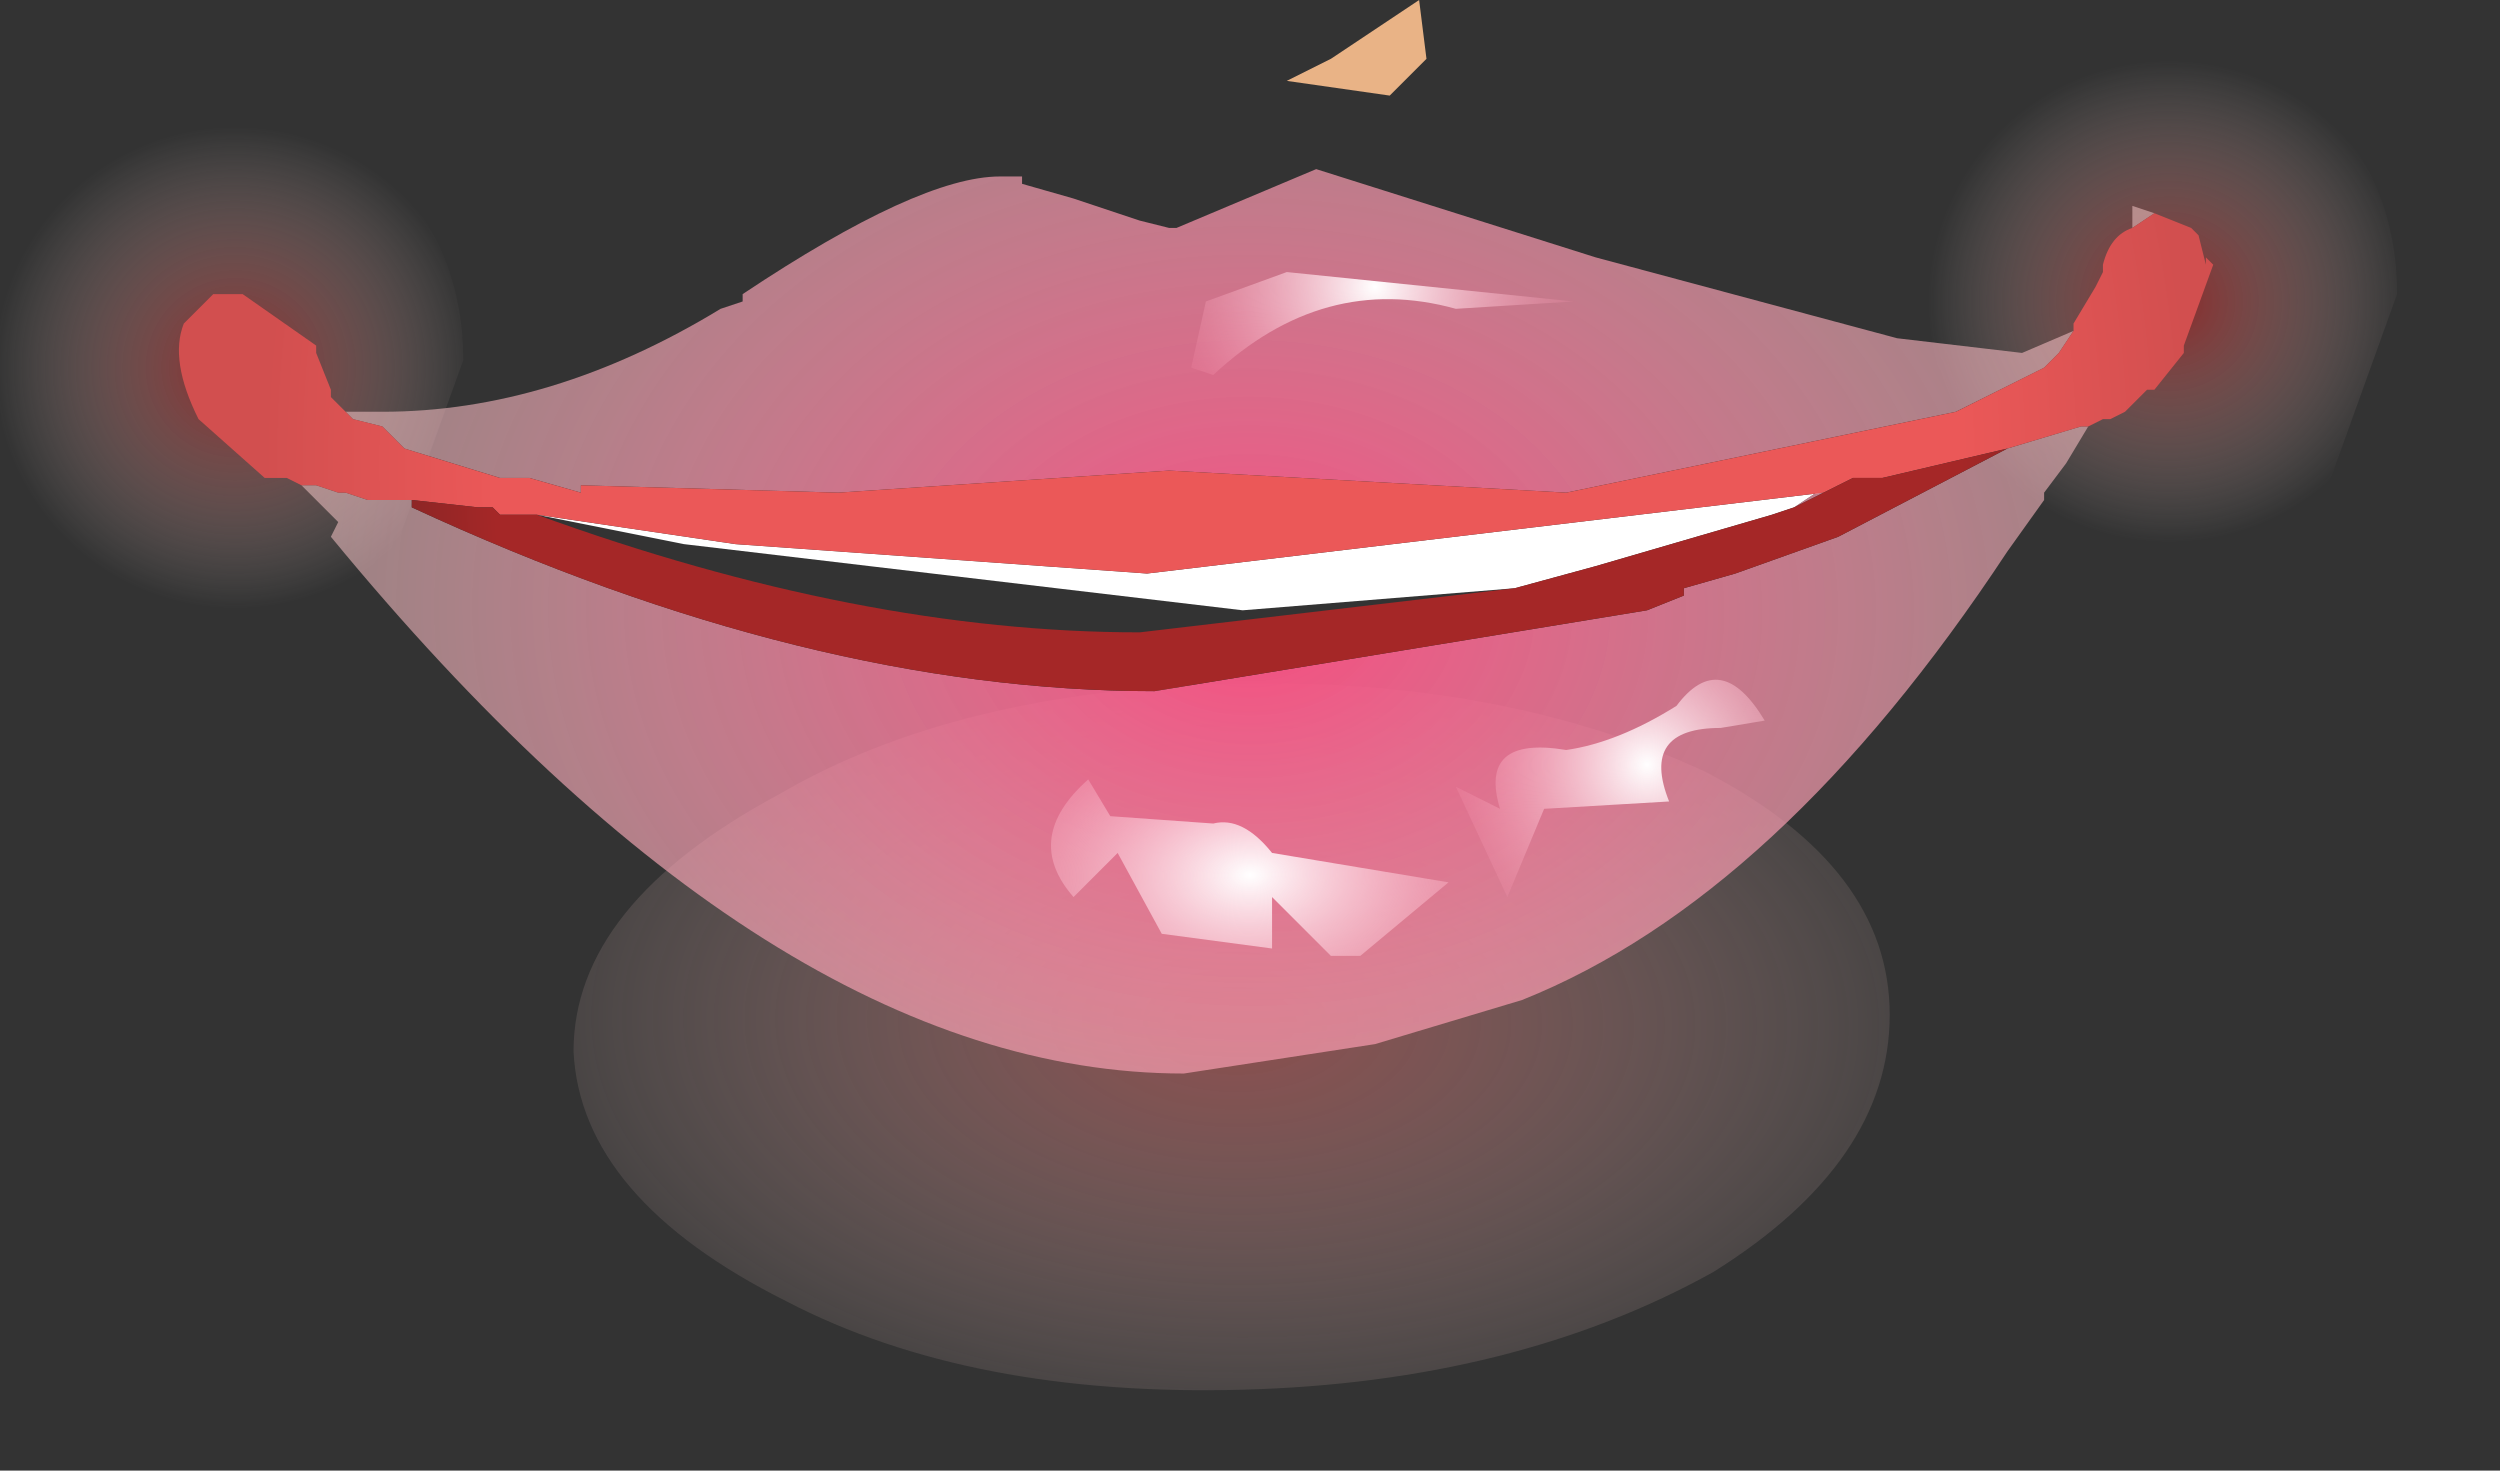 <?xml version="1.0" encoding="utf-8"?>
<svg version="1.1" id="Layer_1"
xmlns="http://www.w3.org/2000/svg"
xmlns:xlink="http://www.w3.org/1999/xlink"
xmlns:author="http://www.sothink.com"
width="17px" height="10px"
xml:space="preserve">
<rect width="100%" height="100%" fill="#333333" stroke="none"/>
<g id="282" transform="matrix(1, 0, 0, 1, -83.25, -57.1)">
<radialGradient
id="RadialGradID_2723" gradientUnits="userSpaceOnUse" gradientTransform="matrix(-9.15527e-005, -0.004, -0.007, 0, 91.65, 64.05)" spreadMethod ="pad" cx="0" cy="0" r="819.2" fx="0" fy="0" >
<stop  offset="0.047"  style="stop-color:#DA6969;stop-opacity:0.514" />
<stop  offset="1"  style="stop-color:#FFEFEA;stop-opacity:0" />
</radialGradient>
<path style="fill:url(#RadialGradID_2723) " d="M91.6,61.75Q93.45 61.7 94.85 62.35Q96.1 63 96.1 64Q96.1 65 94.9 65.75Q93.55 66.5 91.7 66.55Q89.85 66.6 88.6 65.95Q87.2 65.25 87.15 64.25Q87.15 63.25 88.55 62.5Q89.75 61.8 91.6 61.75" />
<radialGradient
id="RadialGradID_2724" gradientUnits="userSpaceOnUse" gradientTransform="matrix(0.002, -3.05176e-005, 3.05176e-005, 0.002, 84.85, 59.6)" spreadMethod ="pad" cx="0" cy="0" r="819.2" fx="0" fy="0" >
<stop  offset="0.047"  style="stop-color:#C52929;stop-opacity:0.58" />
<stop  offset="1"  style="stop-color:#FFEFEA;stop-opacity:0" />
</radialGradient>
<path style="fill:url(#RadialGradID_2724) " d="M85.9,58.3Q86.4 58.8 86.4 59.55L85.95 60.8Q85.5 61.35 84.85 61.35Q84.15 61.35 83.7 60.85Q83.2 60.35 83.25 59.6Q83.2 58.85 83.65 58.35Q84.1 57.8 84.8 57.85Q85.45 57.8 85.9 58.3" />
<radialGradient
id="RadialGradID_2725" gradientUnits="userSpaceOnUse" gradientTransform="matrix(0.002, -3.05176e-005, 3.05176e-005, 0.002, 98, 59.15)" spreadMethod ="pad" cx="0" cy="0" r="819.2" fx="0" fy="0" >
<stop  offset="0.047"  style="stop-color:#C52929;stop-opacity:0.58" />
<stop  offset="1"  style="stop-color:#FFEFEA;stop-opacity:0" />
</radialGradient>
<path style="fill:url(#RadialGradID_2725) " d="M98,60.9Q97.3 60.9 96.85 60.4Q96.35 59.9 96.35 59.15Q96.35 58.4 96.8 57.9Q97.25 57.35 97.95 57.35Q98.6 57.35 99.05 57.85Q99.55 58.35 99.55 59.1L99.1 60.35Q98.65 60.9 98 60.9" />
<path style="fill:#FFFFFF;fill-opacity:1" d="M91.7,61.25L87.9 60.8L86.9 60.6L86.75 60.6L86.9 60.6L88.25 60.8L91.05 61L95.65 60.45L95.6 60.45L95.45 60.55L95.3 60.6L94.1 60.95L93.55 61.1L91.7 61.25M95.85,60.35L95.95 60.35L95.85 60.35M95.05,60.4L94.95 60.4L94.9 60.4L95.05 60.4" />
<path style="fill:#E9B386;fill-opacity:1" d="M92.3,57.5L92.9 57.1L92.95 57.5L92.7 57.75L92 57.65L92.3 57.5" />
<radialGradient
id="RadialGradID_2726" gradientUnits="userSpaceOnUse" gradientTransform="matrix(0.008, -0, 4.57764e-005, 0.006, 91.75, 61.25)" spreadMethod ="pad" cx="0" cy="0" r="819.2" fx="0" fy="0" >
<stop  offset="0"  style="stop-color:#F84B80;stop-opacity:1" />
<stop  offset="1"  style="stop-color:#FDD0D0;stop-opacity:0.502" />
</radialGradient>
<path style="fill:url(#RadialGradID_2726) " d="M97.75,58.5L97.9 58.55L97.75 58.65L97.75 58.5M97.35,59.35L97.25 59.5L97.15 59.6L96.55 59.9L93.9 60.45L91.2 60.3L88.95 60.45L87.2 60.4L87.2 60.45L86.85 60.35L86.8 60.35L86.75 60.35L86.65 60.35L86 60.15L85.95 60.1L85.85 60L85.65 59.95L85.6 59.9L85.85 59.9Q87 59.9 88.15 59.2L88.3 59.15L88.3 59.1Q89.5 58.3 90.05 58.3L90.2 58.3L90.2 58.35L90.55 58.45L91 58.6L91.2 58.65L91.25 58.65L92.2 58.25L94.1 58.85L96.15 59.4L97 59.5L97.35 59.35M96.9,60.15L97.4 60L97.45 60L97.3 60.25L97.15 60.45L97.15 60.5L96.9 60.85Q95.35 63.2 93.6 63.9L92.6 64.2L91.3 64.4Q88.5 64.4 85.5 60.75L85.55 60.65L85.3 60.4L85.4 60.4L85.55 60.45L85.6 60.45L85.75 60.5L85.8 60.5L85.85 60.5L86.05 60.5L86.05 60.55Q88.75 61.8 91.1 61.8L94.45 61.25L94.7 61.15L94.7 61.1L95.05 61L95.75 60.75L96.9 60.15M95.45,60.55L95.6 60.45L95.65 60.45L95.75 60.4L95.85 60.35L95.45 60.55" />
<radialGradient
id="RadialGradID_2727" gradientUnits="userSpaceOnUse" gradientTransform="matrix(0.008, -0, 0, 0.009, 91.6, 60.25)" spreadMethod ="pad" cx="0" cy="0" r="819.2" fx="0" fy="0" >
<stop  offset="0.761"  style="stop-color:#EB5858;stop-opacity:1" />
<stop  offset="1"  style="stop-color:#D24F4F;stop-opacity:1" />
</radialGradient>
<path style="fill:url(#RadialGradID_2727) " d="M97.4,60L96.9 60.15L96.05 60.35L95.95 60.35L95.85 60.35L95.75 60.4L95.65 60.45L91.05 61L88.25 60.8L86.9 60.6L86.75 60.6L86.7 60.6L86.65 60.6L86.6 60.55L86.5 60.55L86.05 60.5L85.85 60.5L85.8 60.5L85.75 60.5L85.6 60.45L85.55 60.45L85.4 60.4L85.3 60.4L85.2 60.35L85.05 60.35L84.6 59.95Q84.4 59.55 84.5 59.3L84.7 59.1L84.75 59.1L84.9 59.1L85.4 59.45L85.4 59.5L85.5 59.75L85.5 59.8L85.55 59.85L85.6 59.9L85.65 59.95L85.85 60L85.95 60.1L86 60.15L86.65 60.35L86.75 60.35L86.8 60.35L86.85 60.35L87.2 60.45L87.2 60.4L88.95 60.45L91.2 60.3L93.9 60.45L96.55 59.9L97.15 59.6L97.25 59.5L97.35 59.35L97.35 59.3L97.5 59.05L97.55 58.95L97.55 58.9Q97.6 58.7 97.75 58.65L97.9 58.55L98.15 58.65L98.2 58.7L98.25 58.9L98.25 58.85L98.3 58.9L98.1 59.45L98.1 59.5L97.9 59.75L97.85 59.75L97.7 59.9L97.6 59.95L97.55 59.95L97.45 60L97.4 60M94.9,60.4L94.95 60.4L95.05 60.4L94.9 60.4" />
<radialGradient
id="RadialGradID_2728" gradientUnits="userSpaceOnUse" gradientTransform="matrix(0.008, -0, 0, 0.009, 91.6, 60.25)" spreadMethod ="pad" cx="0" cy="0" r="819.2" fx="0" fy="0" >
<stop  offset="0.761"  style="stop-color:#A52727;stop-opacity:1" />
<stop  offset="1"  style="stop-color:#652323;stop-opacity:1" />
</radialGradient>
<path style="fill:url(#RadialGradID_2728) " d="M91,61.4L93.55 61.1L94.1 60.95L95.3 60.6L95.45 60.55L95.85 60.35L95.95 60.35L96.05 60.35L96.9 60.15L95.75 60.75L95.05 61L94.7 61.1L94.7 61.15L94.45 61.25L91.1 61.8Q88.75 61.8 86.05 60.55L86.05 60.5L86.5 60.55L86.6 60.55L86.65 60.6L86.7 60.6L86.75 60.6L86.9 60.6Q89.1 61.4 91 61.4" />
<radialGradient
id="RadialGradID_2729" gradientUnits="userSpaceOnUse" gradientTransform="matrix(0.003, -6.10352e-005, 3.05176e-005, 0.002, 91.75, 63.05)" spreadMethod ="pad" cx="0" cy="0" r="819.2" fx="0" fy="0" >
<stop  offset="0"  style="stop-color:#FFFFFF;stop-opacity:1" />
<stop  offset="0.992"  style="stop-color:#FA82A2;stop-opacity:0" />
</radialGradient>
<path style="fill:url(#RadialGradID_2729) " d="M91.9,63.55L91.15 63.45L90.85 62.9L90.55 63.2Q90.2 62.8 90.65 62.4L90.8 62.65L91.5 62.7Q91.7 62.65 91.9 62.9L93.1 63.1L92.5 63.6L92.3 63.6L91.9 63.2L91.9 63.55" />
<radialGradient
id="RadialGradID_2730" gradientUnits="userSpaceOnUse" gradientTransform="matrix(0.002, -4.57764e-005, 4.57764e-005, 0.002, 94.45, 62.3)" spreadMethod ="pad" cx="0" cy="0" r="819.2" fx="0" fy="0" >
<stop  offset="0"  style="stop-color:#FFFFFF;stop-opacity:1" />
<stop  offset="0.992"  style="stop-color:#FA82A2;stop-opacity:0" />
</radialGradient>
<path style="fill:url(#RadialGradID_2730) " d="M94.65,61.9Q94.95 61.5 95.25 62L94.95 62.05Q94.4 62.05 94.6 62.55L93.75 62.6L93.5 63.2L93.15 62.45L93.45 62.6Q93.3 62.1 93.9 62.2Q94.25 62.15 94.65 61.9" />
<radialGradient
id="RadialGradID_2731" gradientUnits="userSpaceOnUse" gradientTransform="matrix(0.002, -3.05176e-005, 3.05176e-005, 0.002, 92.6, 59.05)" spreadMethod ="pad" cx="0" cy="0" r="819.2" fx="0" fy="0" >
<stop  offset="0"  style="stop-color:#FFFFFF;stop-opacity:1" />
<stop  offset="0.992"  style="stop-color:#FA82A2;stop-opacity:0" />
</radialGradient>
<path style="fill:url(#RadialGradID_2731) " d="M91.35,59.6L91.45 59.15L92 58.95L93.95 59.15L93.15 59.2Q92.25 58.95 91.5 59.65L91.35 59.6" />
</g>
</svg>
